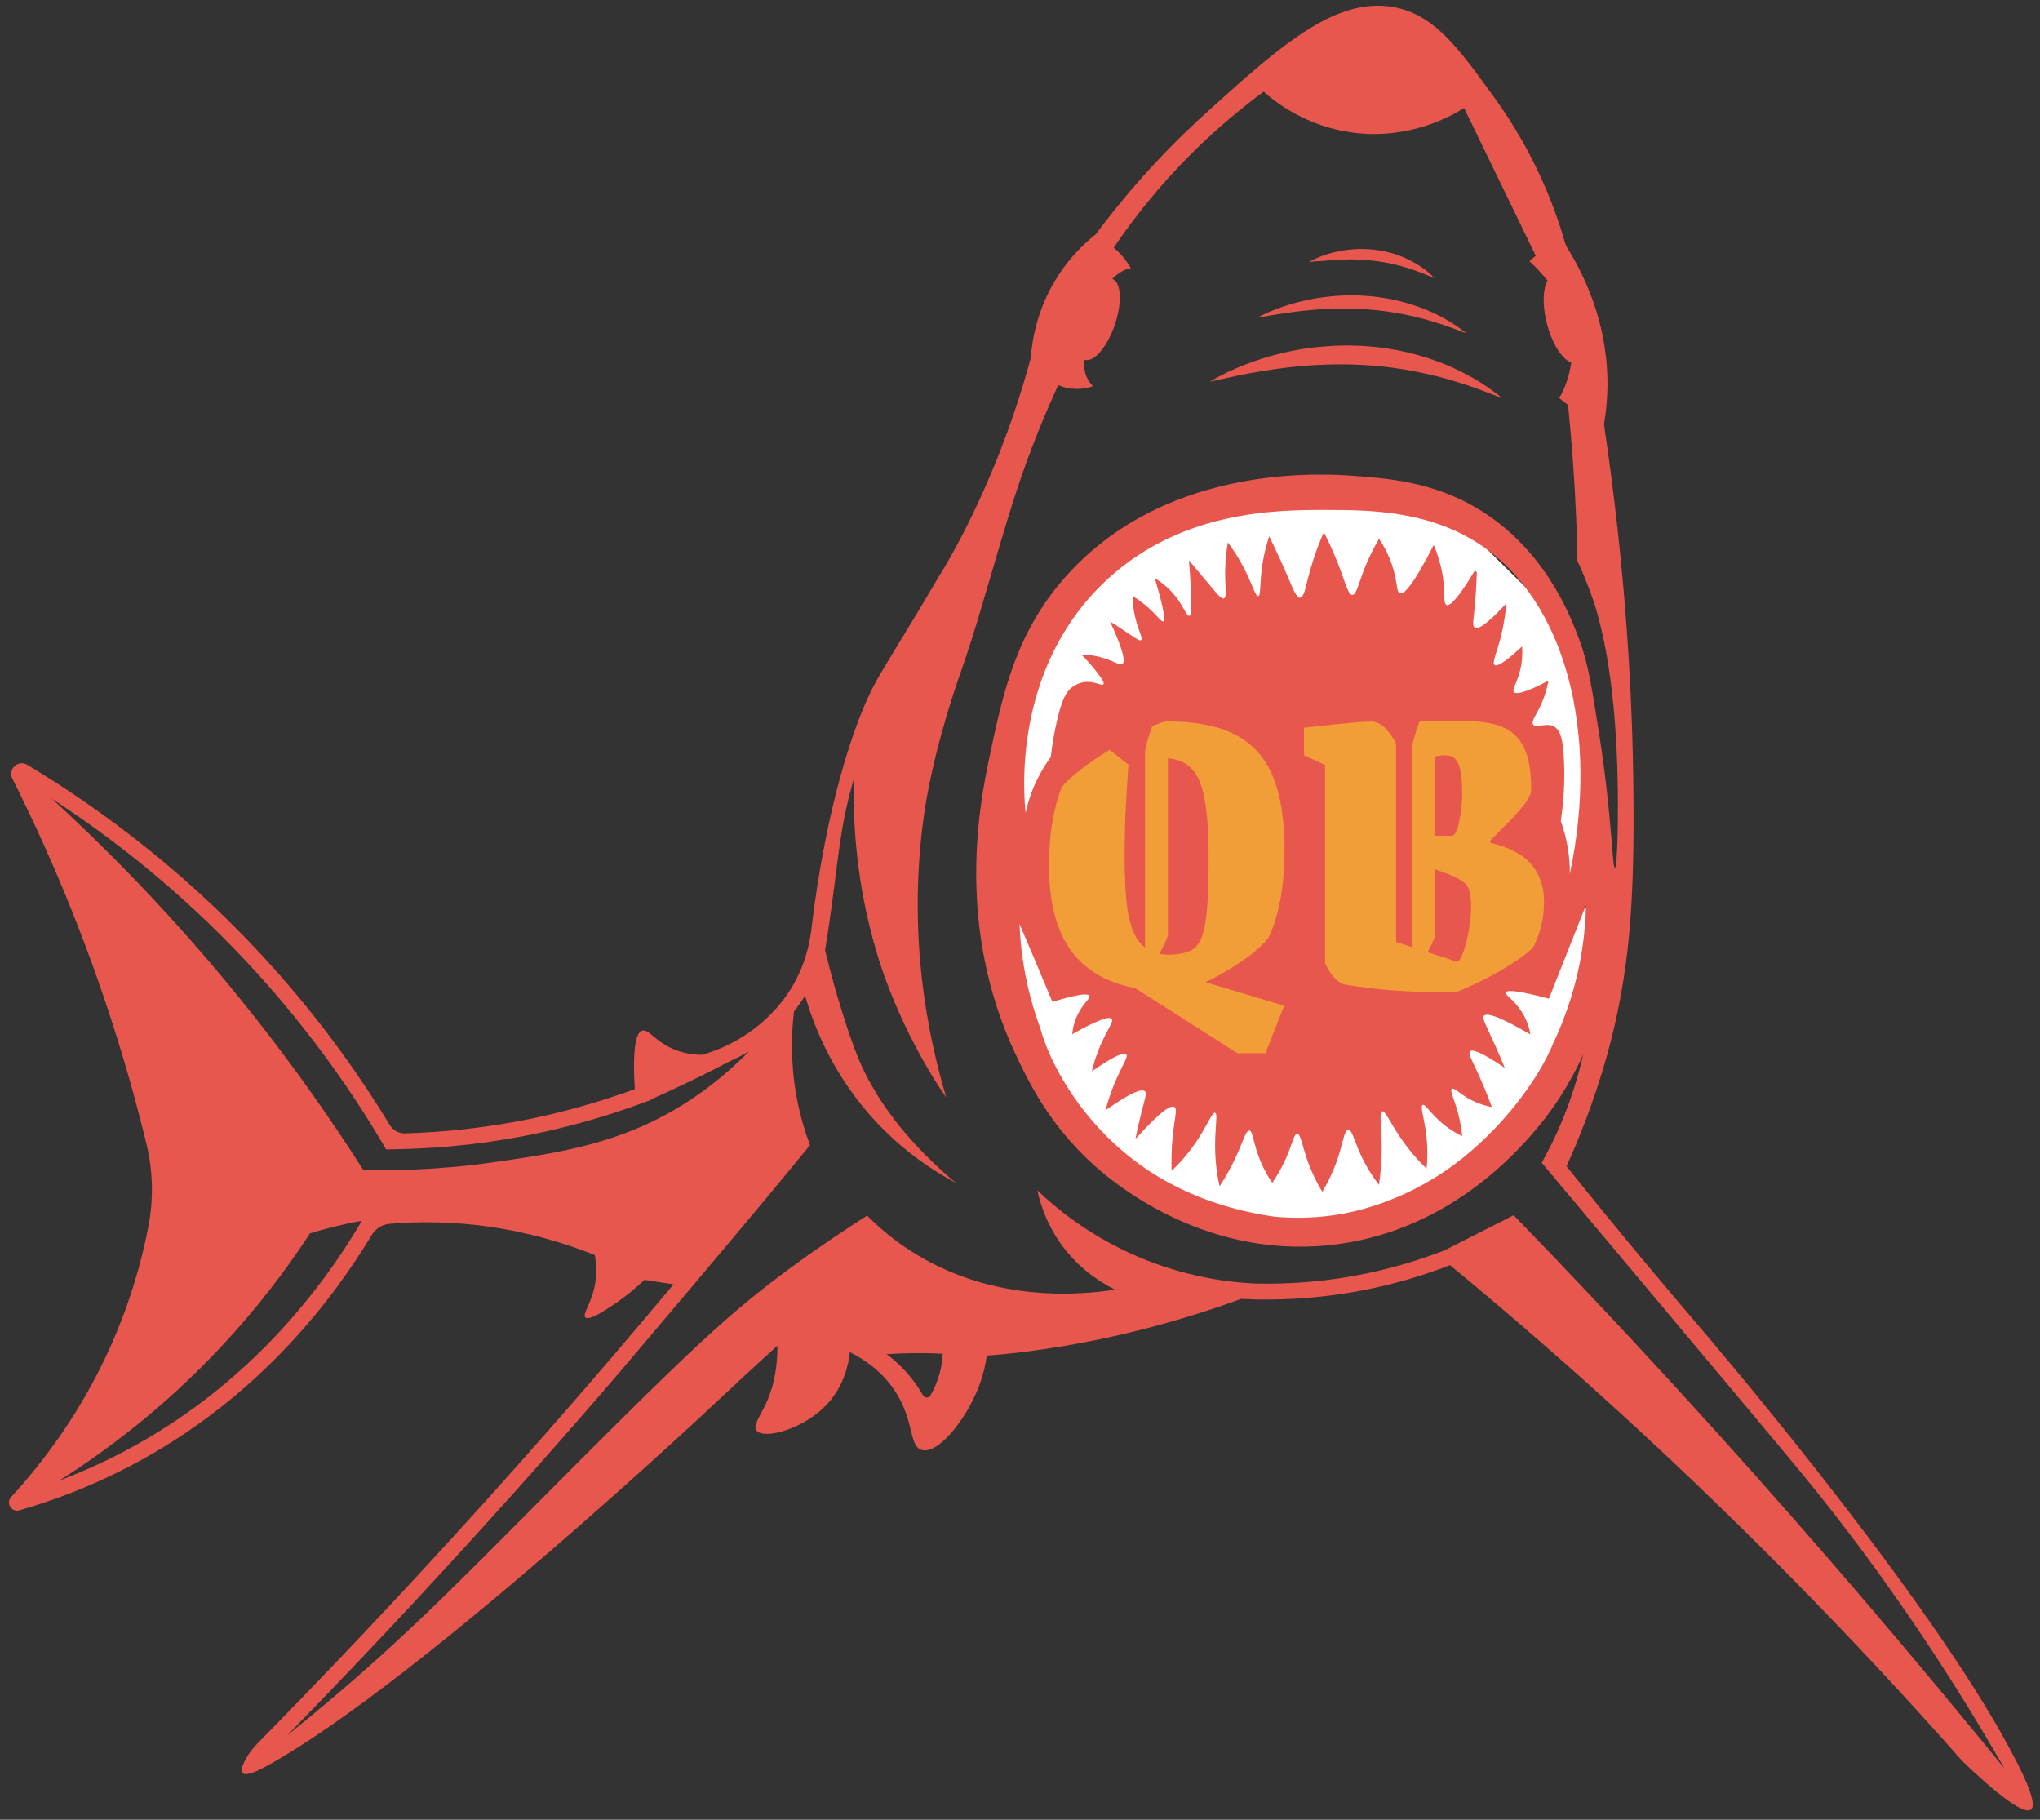 <?xml version="1.0" encoding="utf-8"?>
<!-- Generator: Adobe Illustrator 27.7.0, SVG Export Plug-In . SVG Version: 6.00 Build 0)  -->
<svg version="1.1" id="Layer_1" xmlns="http://www.w3.org/2000/svg" xmlns:xlink="http://www.w3.org/1999/xlink" x="0px" y="0px"
	 viewBox="0 0 3024 2697" style="enable-background:new 0 0 3024 2697;" xml:space="preserve">
<rect x="0" y="0" width="3024" height="2697" fill="#333333" stroke="none"/>
<style type="text/css">
	.st0{fill:#FFFFFF;}
	.st1{fill:#E8574E;}
	.st2{fill:#F19E39;}
</style>
<path class="st0" d="M1511.7,1234.5l43.3-57.1l32.1-122.6l63.4-21.2l75.3-83.2l67.5-33l100.2-13.2l74-6.6l65.9,5.3l58.3,9.2
	l82.3,29.1l36.6,62.1l28.6,39.6l33.5,54.2l29.1,44.9v63.4v51.5l19.3,63.4l30.1-34.3c0,0-3.5-97.8,0-101.7c3.5-4-8.7-166.5-8.7-166.5
	L2289,897.6L2174,784l-155.5-37H1911l-117.7,17.1l-68.9,26.5l-55.5,26.4l-67.4,59.4L1571,924l-43.5,79.3l-29.1,134.8L1511.7,1234.5z
	"/>
<polygon class="st0" points="1490.1,1360.1 1550.8,1596 1686.9,1745.8 1886.4,1823.8 2091.2,1781.5 2258.9,1656 2370.4,1414.4 
	2364.6,1338.8 2335.6,1352.1 2289.3,1449.9 2211.4,1456.5 2132.1,1596 1961.7,1658.6 1791.3,1624.3 1696.6,1589.9 1649.8,1500.1 
	1599.7,1442.6 1559.4,1422.2 1516.3,1362.7 "/>
<g id="group">
	<path class="st1" d="M2969.5,2574.2c-133.6-239.4-452.4-610.2-452.4-610.2c-46.4-54.2-114.4-134.9-195-235.5
		c17.4-38.1,40.2-93.8,59.7-163.1c34.7-123.8,41.1-233.1,39.5-393.1c-1.3-137-10.6-321.9-43.6-543.2c3.3-19.6,5.4-41.6,5.1-65.6
		c-1.3-89.5-36.1-158.8-60.8-198.3c-0.6-1.6-1.3-3.3-1.9-4.9c-15.3-53-44.7-132.2-103.9-214.2c-53.3-73.8-88.3-122.3-146.4-134.8
		c-9.5-2-19-3-28.5-2.9c-78.5,0.7-156.5,71.3-253.6,159.1c-77.3,69.9-131,136.2-163.4,179.8c-16.2,12.8-36.9,32.4-55.2,60.4
		c-32,49-39.3,97.4-41.2,123.1c-12.6,46.7-34.3,117.2-70.9,198.8c-19.9,44.4-38.8,80.1-56.9,111.3c-7.9,12.7-15.8,25.7-23.5,39.1
		c-19.4,33.2-66.4,109-77.8,129.6c-34.6,62.3-74.6,192.1-95.3,361.5c-2.7,27.4-11.4,69.4-41.3,109.4c-1.6,2.1-6.8,8.9-14.2,17
		c-40.5,43.9-87,60.1-107.3,65.8c-9.6,0-25-1.2-41.7-8.1c-26.4-11-36.1-28.1-45-28c-0.6,0-1.2,0.1-1.8,0.2
		c-7.7,2.1-15.3,18.2-11.2,86.8c-41.5,15.2-89.3,29.8-142.8,41.5c-73.7,16-140.8,22.4-197.9,24.1c-9.1,0.3-17.6-4.4-22.3-12.1
		c-41.8-68.8-94.9-144.6-162.4-221.5c-128.2-146-263.9-245.8-375.2-312.7c-13.5-8.1-29.2,6.4-22.1,20.5
		c26.5,52.7,52.6,109.2,77.5,169.5c54.9,132.8,93.7,258.4,121.3,371.9c9.7,40,10.7,81.6,2.9,122c-7.9,41.2-20,86.8-38.3,135
		c-45.6,120-111.7,208.1-165.2,266.3c-8.2,9,0.5,23.1,12.2,19.7c50.3-14.4,106.1-35.3,164.1-65.6
		c193.3-101.2,303.8-252.1,358.6-342.9c5.5-9.1,15-15,25.5-16c16.1-1.4,33-2.3,50.5-2.4c1.4,0,2.9,0,4.3,0
		c101.7-0.2,187.2,23.6,250,48.6c1.9,10.2,3.5,25.4,0.4,43c-5.1,28.7-19.4,44.7-14.4,49.5c0.8,0.8,2,1.1,3.4,1.1
		c8-0.1,24.6-10.9,35.9-18.4c21.2-13.9,37.3-27.9,48.3-38.5c14.4,2.2,28.7,4.4,43.1,6.7c-31.6,37.9-63.5,75.5-95.6,113
		c-167.1,194.9-340.9,384.1-521.3,567.6c-7.3,7.4-13.5,15.8-18.3,25c-4.1,7.9-6.6,15.4-3.6,18.6c1.1,1.2,2.8,1.7,5,1.7
		c9.2-0.1,26-9.4,33-13.3c225-124.7,665.1-538.9,665.1-538.9c19.4-18.2,50.2-47.1,89.6-82.7c0.4,39-8,67.4-17.8,87.9
		c-8.6,18-18.4,30.5-13.2,37.6c10.1,14,70.7-1.1,106.1-40.4c24.9-27.7,30.7-60,32.4-75.6c19.4,9.7,46.2,26.8,66.1,56.4
		c29.9,44.5,21.1,82.7,40.3,88.5c24.4,7.4,66.8-45.8,85.5-95.8c5.7-15.3,9.2-30.1,11.1-44c27.4-1.9,56.8-5.3,89.9-10.3
		c71.6-10.8,170.8-31.3,287-73.7c14.1,0.7,29,1.1,44.6,0.9c22.5-0.2,46.4-1.4,71.7-4.1c78.3-8.2,143.8-27.6,193.5-46.8
		c70.7,58.3,142,119.7,213.9,184.3c205.4,184.7,386.2,370.3,545,550.1c11.5,11.2,76.4,73.9,97.9,73.7c1.7,0,3.2-0.4,4.3-1.3
		C3022.1,2672.7,2994,2618,2969.5,2574.2z M2318.2,1123.5c-1.4-24.9-4.2-41.5-15.2-47.1c-11.6-5.8-26.3,3.5-30.3-2.6
		c-2.8-4.2,2.4-11.4,7.6-21.2c5.2-9.9,11.3-24.3,15.1-43.8c-37.4,19.6-48.5,20.2-51.3,16.7c-2.8-3.6,2.9-10.9,7.5-25.5
		c5.2-16.7,5.4-31.6,4.7-42c-16,14.9-35.5,31.5-40.8,27.5c-3.3-2.6,0.7-12.3,4.7-25.4c4.7-15.1,10.2-37.3,12.9-66
		c-18,19.5-39.7,40.7-47,36c-3.5-2.2-2.3-9.2-0.9-22.6c1.5-14.1,3.2-34.3,4-59.5c-0.5-0.4-1-0.8-1.5-1.2s-1-0.8-1.5-1.2
		c-24.9,41.5-36.8,53.1-41.9,51c-4.1-1.6-3-11.3-3.7-24.6c-0.9-16.6-4.4-38.6-15.3-64.4c-31.2,61.2-44.3,73.6-50.1,71.7
		c-4.4-1.5-3.9-10.8-7.4-26.4c-5.3-23.7-15.2-41.9-23.6-54.4c-6.6,11.2-15.9,28.6-24.3,51.3c-6.9,18.6-9.8,31.8-15.2,31.9
		c-5.6,0.1-9.2-13.7-16.5-33.7c-5.3-14.6-13.5-35.1-25.8-59.4c-12,27.5-19.1,50.9-23.5,68.2c-3.8,15.2-6.3,28.5-11.7,29
		c-5.4,0.5-10.1-12-17.9-30.2c-6.5-15.3-15.7-36-27.9-60.7c-3.8,11.2-8.4,27.8-11,48.4c-2.9,23.3-1.5,39.6-5.3,40.2
		c-3.7,0.6-7.9-14.1-17.2-33.7c-9.6-20-19.9-35.4-27.8-45.9c-3.9,22.6-4.3,41-3.9,54c0.5,15.3,2.3,27.3-1.9,28.9
		c-3.6,1.4-9.2-5.4-19.2-17.5c-7.4-8.9-18.6-22.2-32.7-38.8c1.1,12.3,2.4,29.6,3.1,50.4c0.8,22.4,0.3,31.1-2.5,31.8
		c-3.4,0.8-7.5-10.3-15.7-22.4c-11.5-16.9-25.5-27.3-35.6-33.5c15.1,50.3,15.5,62.8,12.6,64.1c-3,1.3-9.1-9.7-27-24.4
		c-7.4-6.1-13.9-10.4-18.4-13.2c0.1,9,1.1,22.1,5.3,37.3c4.5,16.4,10.2,25.9,7.3,28.1c-2.4,1.8-8.1-2.8-31.2-18.1
		c-6.4-4.2-11.6-7.6-14.9-9.7c22.1,47.8,22.2,60.5,18.2,63.3c-3.6,2.4-9.9-3.2-25.5-8.2c-14.5-4.8-27.2-5.8-35.3-6
		c6.4,6.3,14.7,15.2,23.5,26.6c9.2,12,10.6,15.9,9.3,17.5c-2.4,3.2-12.7-5-27.5-3.3c-9.3,1.1-15.9,5.4-18.3,7.2
		c-9,6.6-15.5,17-23.5,52.4c-2.9,12.8-6.3,30.3-8.7,51.5c-6.9,9.3-14.4,21.2-21.3,35.6c-8.4,17.8-13.2,34.2-16,47.2
		c-2.8-26.8-19-206.3,110.6-335.9c113.3-113.4,262.6-113.1,336-113c59.9,0.1,148.9,0.3,225.4,50.2c128.3,83.7,179,279.4,134.8,488.9
		c0-10.4-0.6-22.4-2.7-35.6c-2.6-16.7-6.7-31-10.8-42.5C2319.5,1177.3,2319.4,1145.5,2318.2,1123.5z M2018.2,1591.8
		c-64.6,17.3-136.8-4.2-162.5-12.2c-24-7.5-86.5-27.6-134.2-81.4c-8.1-9.1-60.4-70-52.8-150.8c1-10.8,2.9-19.7,4.4-25.7
		c-6.7,3-12.9,6.3-18.5,10c0,0-8.1,5.5-14.8,12.4c-7.5,7.7-25.4,41.9-7.7,96.8c0.3,1,0.6,2,1,2.9c-40.5-55.7-60.3-113.8-52-154.7
		c7.9-39,31.5-64.2,31.5-64.2c25.7-27.4,57.9-34.8,68.8-37.3c97.5-22.3,144.1,86.3,248.9,81c89.6-4.5,120.9-87.1,226.4-75.3
		c22.8,2.5,39.6,4.4,53.7,17.2c38.3,34.4,38.2,130.2,1.2,220.2c0-31.7-10.1-59-29.9-74.2c-8.1-6.3-17.1-11.4-25.6-15.6
		C2190.5,1406.7,2148.8,1556.9,2018.2,1591.8z M1560,1484.9c42.5-13.1,53.2-12.3,54.8-9c1.7,3.6-7.3,9.5-15.4,24.1
		c-6.9,12.5-9.2,24.5-10.1,32.8c44.1-24.8,56-26.1,58.7-22.6c3.1,3.9-5.7,14-15.8,36.8c-7.4,16.8-11.5,31.3-13.7,40.8
		c37.4-25.8,48.2-28.2,51-25.3c3.1,3.3-4.2,13.7-13.6,34.4c-8.9,19.9-14.2,37.1-17.3,48.7c42.4-29.9,54.9-31.8,58.6-28.1
		c3,2.9,0.4,9.3-5,30.6c-4.4,17.2-7.4,31.3-9.1,40c40.2-44.6,53.2-50.4,57.8-47.4c4.7,3,0.3,15.6-2.5,43c-2.2,22-2.1,40-1.6,51.6
		c9.5-9,23-23.2,36.2-42.7c16.9-24.9,23.9-44.7,28.2-43.4c4.2,1.2-0.1,20.9,0,49.5c0.1,25.1,3.5,45.7,6.6,59.5
		c5.1-7.7,12.7-19.9,20.5-35.7c14.2-28.8,18-47.3,23.7-46.8c5.5,0.5,5.3,17.7,15.8,43.6c6.1,15.2,13.2,26.6,18.2,33.8
		c5.3-7.7,12.8-19.7,19.9-35.6c10-22.5,12.1-37.1,17-37c5.1,0.1,7.1,16,14.7,38.1c7.2,20.7,15.9,36.9,22.5,47.8
		c8.1-13.5,18-32.8,25.4-57.4c5.8-19.2,7.8-34.5,13.1-34.7c5.2-0.3,8.5,14.7,17.2,34.5c9.6,21.5,20.7,37.4,28.3,47.3
		c2-13.9,4.3-34.5,4-59.5c-0.3-29.1-3.9-48.2,0.7-49.5c4.4-1.3,11.4,15.5,26,37.3c14.4,21.5,29.1,37.2,39.9,47.7
		c1.2-11.8,2-29.2-0.5-50.1c-3-25.1-9.3-42.5-5.3-44.4c3.8-1.8,11.2,12.5,29.8,27.9c11.1,9.2,21.7,15,28.8,18.5
		c-0.9-9.1-2.7-22.3-7.1-37.7c-5.3-18.7-11.5-30.3-8.2-32.6c2.9-2.1,10,5.7,22.9,13.4c13.6,8.1,26.7,11.8,36.3,13.7
		c-3.7-10.3-9.7-26-18.2-44.9c-11-24.3-17.3-34.3-14.1-37.7c2.9-3,13.7-1.1,51.4,24.4c-3.8-9.3-9.8-24-18.1-41.9
		c-11.3-24.7-15.5-31.8-12.8-35.1c3.4-4.1,17.4-2.6,69.1,27.6c-1.6-8.7-4.9-21.1-13-33.7c-11.5-18.1-25.1-24.6-23.5-28.6
		c1.4-3.5,13.8-4.1,63.8,9.2c18.3-46.2,36.7-92.4,55-138.6c-0.4,19.6-2,40.9-5.4,63.5c-8.3,55.6-25,102.2-41.8,138.4l-0.3,0.1
		c-21.1,54.1-77.7,131-149.1,183.4c-79.7,58.5-157.3,71.3-176,74c-34,5-64.2,4.6-88.9,2.4c-96.1-13.7-158.7-48.9-192.9-72.4
		c-94.7-65.3-141.7-158.5-154.5-207c-9.9-26.7-18.6-57.2-24.3-91c-3.8-22.6-5.8-43.9-6.5-63.4
		C1527.8,1407.8,1543.9,1446.4,1560,1484.9z M416.4,1971.6c-68.5,74.3-147.3,135-234.3,180.5c-30.4,15.9-61.9,30-94.3,42.2
		c71.6-45.2,153.9-107.5,234.3-192.3c57.5-60.6,102.5-120.4,137.4-174c21.3-6.6,47.2-13.4,77-18.7
		C501.9,1868.1,461.5,1922.7,416.4,1971.6z M730,1722.8c-79.4,11.4-146.1,12.2-191.7,10.9c-45.6-71.6-98.1-146.7-158.5-223.5
		c-101.5-129-205.3-237-302.9-326.5c119.9,78,227.6,171.1,321.2,277.7c62.4,71.1,118.8,148.7,167.4,230.5l6.9,11.6l13.5-0.2
		c73-1.1,146.2-9.5,217.3-25c49.3-10.7,98.4-24.9,145.8-42.3l1.7-0.6c0,0.1,0,0.1,0,0.2c0.9-0.4,1.9-0.8,2.8-1.2l11.7-4.3v-0.8
		c10.1-4.5,20.2-9,30.4-13.8c29.6-13.7,58.1-27.8,85.3-42.1c9.5-4.2,19.4-9.3,29.6-15.4c-26.2,26.8-58.3,54.2-97.1,78.6
		C918.2,1696.3,825,1709.1,730,1722.8z M1391.3,2040.7c-3.4,10.8-7.8,20-12,27.4c-2.5,4.3-8.6,4.2-11.1-0.1
		c-2.8-4.9-5.9-9.9-9.5-15.1c-14.6-21-31-35.9-44.4-45.9c11.8-0.8,24.2-1.3,37.1-1.5c16.1-0.2,31.5,0.1,46,0.8
		C1397,2015.4,1395.5,2027.3,1391.3,2040.7z M2713.6,2313.8c-151.6-175.2-308.2-346.1-469.8-512.7c-34.2,17.4-68.4,34.7-102.6,52.1
		c-60.5,23.4-123.6,38.7-187.5,45.4c-23,2.4-46.3,3.7-69.5,3.9c-8.8,0.1-17.8,0-26.7-0.3c-46.3-2.5-112.9-12.5-185.1-46.1
		c-61.5-28.6-106-64.5-134.8-91.9c4.8,21.7,14.5,50.3,34.5,78.7c23.1,32.6,52.4,54.2,80.6,68.5c-52.6,8.1-177.3,19.1-294.8-52.5
		c-29.3-17.8-53.2-37.8-72.5-57.2c-26.2,16.6-65.8,42.5-112.1,76.4c-90.5,66.2-147.9,119.8-358.1,331
		c-145,145.7-222.2,225.1-353.8,333.8c-15,12.4-27.5,22.5-35.9,29.3c170.4-174.6,336.8-356.3,495-540.8
		c5.8-6.8,45.9-54.1,95.8-113.2c60.7-71.9,89.8-106.6,118.1-140.6s51.3-62,66.3-80.3c-7.7-20.6-15.2-45.4-20.3-73.9
		c-8.8-49.6-7.2-92.6-3.4-124.5c6.1-7.7,11.6-15.5,16.4-23.2c14.4,49.8,44,121.9,106.5,188.3c41.2,43.7,84.2,71.7,117.1,89.2
		c-93.8-78.2-130.7-150-146.2-188.4c-14.9-37-32.5-98.3-33.3-101.2c-5.6-19.8-10.4-38.4-14.4-55.2c3-18.7,5.2-33.5,6.4-42
		c13.6-93.7,15-136.8,33.7-203.1c1.1-3.9,2-7.1,2.5-8.6c-1.6,68.6,4.4,157.4,33.4,255.5c36.9,125.1,106.8,221.7,103.4,215.6
		c-27-90.4-56.9-235.5-33.9-410.1c12-91.3,44.5-187.6,52.1-209.6c0.6-1.7,0.5-1.4,1.6-4.5c6.5-18.8,12.2-35.9,17.5-52.1
		c9.6-29.9,29.5-98.7,40.8-136.7c17.7-59.5,33-110.2,58.4-173.3c11.8-29.2,22.4-52.9,29.7-68.7c5.1,2.2,12.6,4.7,21.9,5.4
		c13,1.1,23.5-1.7,29.6-3.8c-2.9-2.8-8.7-9.4-11.5-19.6c-2.3-8.5-1.4-15.7-0.7-19.6c13.3,4.4,33.2-18.7,44.5-51.7
		c11.3-33.1,9.6-63.6-3.7-68.1h-0.1c9.1-9,18.7-14.7,27.7-15.9c-9.6-16.4-20.9-26.6-25.4-30.5c28.9-42.7,67.2-91.8,117.2-141.3
		c36.4-36.1,72.3-65.7,105-89.8c16.8,14.9,63.1,52,133.8,60.9c83.5,10.4,145.6-25.6,163.3-36.7c35.4,73,70.9,146,106.3,219.1
		c-2.5,1.7-5.9,4.4-9.4,8c9,8.3,18.2,17.9,26.8,28.8c-6.6,11.2-7.8,33.5-2.1,58.8c7.2,32,23.1,58,37.3,62.5
		c-3.1,20.5-9.7,39.2-17.9,52.6c4,3.4,8.4,6.9,13.1,10.3c5.5,54.1,9.7,110.5,12.1,169.1c0.9,21,1.5,41.6,1.8,62
		c4.6,9.8,11.8,26.3,19.5,47.1c9.7,26.6,38.3,110.5,40.4,294c0.6,54.6-1.1,113.8-4.4,113.9c-3.8,0.1-4.7-80.3-22.9-195.8
		c-11.1-70.9-16.4-106.3-29.5-141.5c-11.9-32-45.3-121.9-132.1-182.9c-70.1-49.3-141.2-56-195.1-60.3
		c-43.2-3.5-278.2-22.5-430.9,144.8c-77.3,84.7-96.6,176.6-116.8,272.5c-14.6,69.5-49.9,249.8,38.4,438.2
		c19.5,41.6,50,105,115.7,164.7c24.7,22.4,158.5,138.8,348.7,119.6c165.6-16.7,266.5-125.5,296.9-159.2
		c35.1-39,61.3-80.7,80.7-123.5c-7.4,32.5-17.9,66.4-32.4,100.9c-9,21.4-18.9,41.2-29.1,59.5c106.3,126.9,200.2,238.8,214.4,255.7
		c150.6,179.6,178.6,212.9,214.9,259.3c68.1,87.1,159.9,214.2,256.5,382.6C2886.8,2517.2,2801,2414.8,2713.6,2313.8z"/>
	<path class="st1" d="M1848.5,554l3.4-0.7l3.4-0.6c2.3-0.4,4.6-0.9,6.9-1.2c2.3-0.4,4.6-0.8,6.9-1.2l6.9-1.1
		c9.1-1.4,18.3-2.8,27.4-3.9c9.1-1.2,18.3-2.1,27.4-2.9l6.9-0.5l3.4-0.3l3.4-0.2l6.8-0.4c2.3-0.1,4.6-0.2,6.8-0.3
		c18.3-0.9,36.5-1,54.7-0.2s36.3,2.4,54.4,4.9c18,2.5,36,5.9,53.8,10.1l6.7,1.6l6.7,1.7l6.7,1.8l6.7,1.9c8.9,2.6,17.7,5.3,26.5,8.2
		s17.6,6.1,26.4,9.4c8.8,3.3,17.5,6.8,26.4,10.3c-7.2-6.2-14.9-11.8-22.8-17.2c-7.9-5.4-16-10.4-24.4-15s-16.9-9-25.7-13
		s-17.7-7.6-26.8-10.8c-36.3-13.1-74.8-20.3-113.4-22c-19.3-0.9-38.7-0.2-57.8,1.7c-2.4,0.2-4.8,0.5-7.2,0.7l-7.2,0.9l-3.6,0.5
		l-3.6,0.5l-7.1,1.1c-2.4,0.4-4.7,0.9-7.1,1.3c-2.4,0.5-4.7,0.8-7.1,1.4l-7,1.5c-2.3,0.5-4.7,1.1-7,1.6c-4.7,1.1-9.3,2.4-13.9,3.6
		c-2.3,0.6-4.6,1.3-6.9,2s-4.6,1.4-6.9,2.1c-9.1,2.8-18.1,6.1-27,9.5c-4.4,1.8-8.8,3.6-13.2,5.5l-6.5,2.9c-2.2,1-4.3,2-6.5,3
		c-8.6,4.1-17,8.6-25.1,13.5l27.7-6C1830.2,557.6,1839.4,555.7,1848.5,554z"/>
	<path class="st1" d="M1902.8,464.4c13.2-2,26.3-3.7,39.4-4.8c3.3-0.3,6.6-0.6,9.8-0.8c3.3-0.2,6.6-0.5,9.8-0.7l4.9-0.2l2.5-0.1
		l2.5-0.1l4.9-0.2l4.9-0.1c13.1-0.3,26.2-0.1,39.2,0.7c26.1,1.6,51.9,5.4,77.4,11.5c12.8,3,25.4,6.7,38.1,10.8
		c6.3,2.1,12.6,4.3,18.9,6.6c6.3,2.3,12.6,4.8,18.9,7.2c-5.2-4.3-10.7-8.3-16.4-12.1c-5.7-3.8-11.5-7.3-17.5-10.6
		c-12-6.6-24.5-12.2-37.5-16.8c-25.9-9.3-53.2-14.8-80.7-16.4c-13.8-0.9-27.6-0.7-41.3,0.3c-13.7,1-27.3,2.8-40.7,5.6
		c-13.4,2.7-26.6,6.3-39.5,10.8c-3.2,1.1-6.4,2.3-9.6,3.5c-3.2,1.3-6.3,2.5-9.4,3.8c-6.2,2.7-12.4,5.6-18.4,8.8l19.9-3.5
		C1889.6,466.5,1896.2,465.3,1902.8,464.4z"/>
	<path class="st1" d="M1964.9,386.3c8-0.7,15.9-1.2,23.8-1.5c2-0.1,3.9-0.1,5.9-0.2c2,0,3.9-0.1,5.9-0.1c3.9,0,7.8,0,11.7,0.2
		c7.8,0.3,15.6,0.8,23.3,1.7c15.4,1.7,30.7,4.8,45.7,9.2c7.6,2.1,15,4.7,22.5,7.5c3.7,1.4,7.5,2.9,11.2,4.4l11.3,4.7
		c-2.8-3.1-5.8-5.9-9-8.6c-3.1-2.7-6.4-5.2-9.9-7.6c-6.8-4.7-14.1-8.9-21.7-12.4l-2.9-1.3l-2.9-1.2c-1-0.4-1.9-0.8-2.9-1.2l-3-1.1
		l-3-1.1c-1-0.3-2-0.7-3-1l-3-1l-3-0.8c-8.1-2.2-16.4-3.8-24.8-4.8c-16.7-1.9-33.7-1.2-50,1.8c-8.2,1.5-16.2,3.6-24.1,6.3
		c-3.9,1.4-7.8,2.9-11.5,4.5c-3.8,1.7-7.5,3.5-11.1,5.6c4.1-0.4,8.2-0.8,12.2-1.2C1956.9,387.1,1960.9,386.7,1964.9,386.3z"/>
</g>
<rect x="1571.2" y="1169" class="st1" width="679.8" height="267.5"/>
<rect x="1676.2" y="1416.8" class="st1" width="497.8" height="190.3"/>
<g>
	<path class="st2" d="M1672.7,1133.3c-0.8,13-1.8,27.6-2.8,43.7c-1.1,16.1-1.8,32.2-2.2,48.1c-0.4,15.9-0.6,30.6-0.6,44
		c0,23.1,0.7,43.6,2.2,61.6s4.5,33.3,9.1,45.9s11.3,22.1,20.1,28.6c8.8,6.5,20.5,9.8,35.2,9.8c3.8,0,8-0.3,12.6-0.9
		s9.1-1.7,13.5-3.1c4.4-1.5,8.1-3.5,11-6c5.9-5,10.3-13.1,13.2-24.2c2.9-11.1,4.9-25.8,6-44c1-18.2,1.6-40.1,1.6-65.7
		c0-37.7-2.1-67.3-6.3-88.7c-4.2-21.4-11.3-36.6-21.4-45.6s-23.9-13.5-41.5-13.5c-1.7,0-3.6,0-5.7,0s-4.2,0.2-6.3,0.6l-2.5-47.2
		c3.4-1.7,7.2-3.4,11.6-5c4.4-1.7,8.3-2.5,11.6-2.5c41.1,0,74.3,6.5,99.7,19.5c25.4,13,43.9,33.4,55.7,61.3
		c11.7,27.9,17.6,64.3,17.6,109.1c0,28.5-2.2,53.9-6.6,76.1s-10.2,40.5-17.3,54.7c-6.7,8.8-16.3,17.8-28.6,27
		c-12.4,9.2-25.8,17.9-40.3,26.1s-28.1,14.7-40.9,19.5s-22.8,7.2-29.9,7.2c-30.6,0-57.6-3.7-80.8-11c-23.3-7.3-42.7-18.6-58.2-33.7
		s-27.2-34.5-34.9-58.2c-7.8-23.7-11.6-51.9-11.6-84.6c0-24.3,1.8-46.2,5.3-65.7c3.6-19.5,8.1-36.2,13.5-50
		c6.7-8,16.5-16.9,29.2-26.7c12.8-9.8,26.7-19.4,41.8-28.6L1672.7,1133.3z M1834.3,1561l-151-96.2l69.2-19.5l151,45.3l-27.7,70.4
		L1834.3,1561L1834.3,1561z M1707.9,1076.6h23.3v308.2c0,2.5-1.6,7-4.7,13.5s-7,13.9-11.6,22.3h-17.6v-305.1c0-3.4,1-8.6,3.1-15.7
		C1702.4,1092.8,1704.9,1085,1707.9,1076.6z"/>
	<path class="st2" d="M1933,1119.4v-40.9c8.4-0.8,18.1-1.9,29.2-3.1c11.1-1.3,22.1-2.4,33-3.5c10.9-1,20.3-1.8,28.3-2.2
		c8-0.4,13.2-0.2,15.7,0.6c5.4,1.7,10.2,4.6,14.2,8.8c4,4.2,7.4,8.5,10.4,12.9c2.9,4.4,4.8,7.9,5.7,10.4v293.7l89.3,28.9
		c2.5,0.8,5-1.5,7.5-6.9s4.9-12.6,7.2-21.4s4.1-18,5.3-27.7c1.3-9.6,1.9-18,1.9-25.2c0-17.2-2.7-28.4-8.2-33.7
		c-5.5-5.2-13.6-10-24.5-14.2l-44.7-16.4v-40.9h49.1c2.1,0,4.1-2,6-6s3.5-9.1,4.7-15.4c1.3-6.3,2.3-12.9,3.1-19.8s1.3-13.5,1.3-19.8
		c0-17.6-1.2-30.6-3.5-39s-5.7-13.8-10.1-16.4c-4.4-2.5-10.2-3.4-17.3-2.5l-34.6,4.4l13.8-55.4h57.2c21,0,38.6,2.7,52.8,8.2
		c14.3,5.5,25.2,15.4,32.7,29.9s11.3,35.8,11.3,63.8c0,5-2.9,11.5-8.8,19.5c-5.9,8-13.4,16.7-22.6,26.1
		c-9.2,9.4-18.9,19.2-28.9,29.2v3.8c27.3,6.3,47.3,16.8,60.1,31.5s19.2,33.3,19.2,56c0,11.7-1.3,23-3.8,33.7s-6.1,20.9-10.7,30.5
		c-1.7,3.8-6.5,8.6-14.5,14.5s-17.3,12.1-28,18.6s-21.5,12.5-32.4,17.9c-10.9,5.5-20.4,10-28.6,13.5c-8.2,3.6-13.5,5.3-16,5.3
		c-16.4,0-31.5-0.2-45.3-0.6s-27-1.1-39.6-1.9s-25.1-2-37.4-3.5c-12.4-1.5-25.1-3.2-38.1-5.3c-4.6-0.8-9.1-3.4-13.5-7.5
		c-4.4-4.2-8.1-8.7-11-13.5s-4.8-8.5-5.7-11v-293.7L1933,1119.4z M2104.1,1069.1h23.3v315.8c0,2.5-1.6,7-4.7,13.5
		c-3.1,6.5-7,13.9-11.6,22.3h-17.6v-312.6c0-3.4,1-8.6,3.1-15.7C2098.7,1085.2,2101.2,1077.5,2104.1,1069.1z"/>
</g>
</svg>
